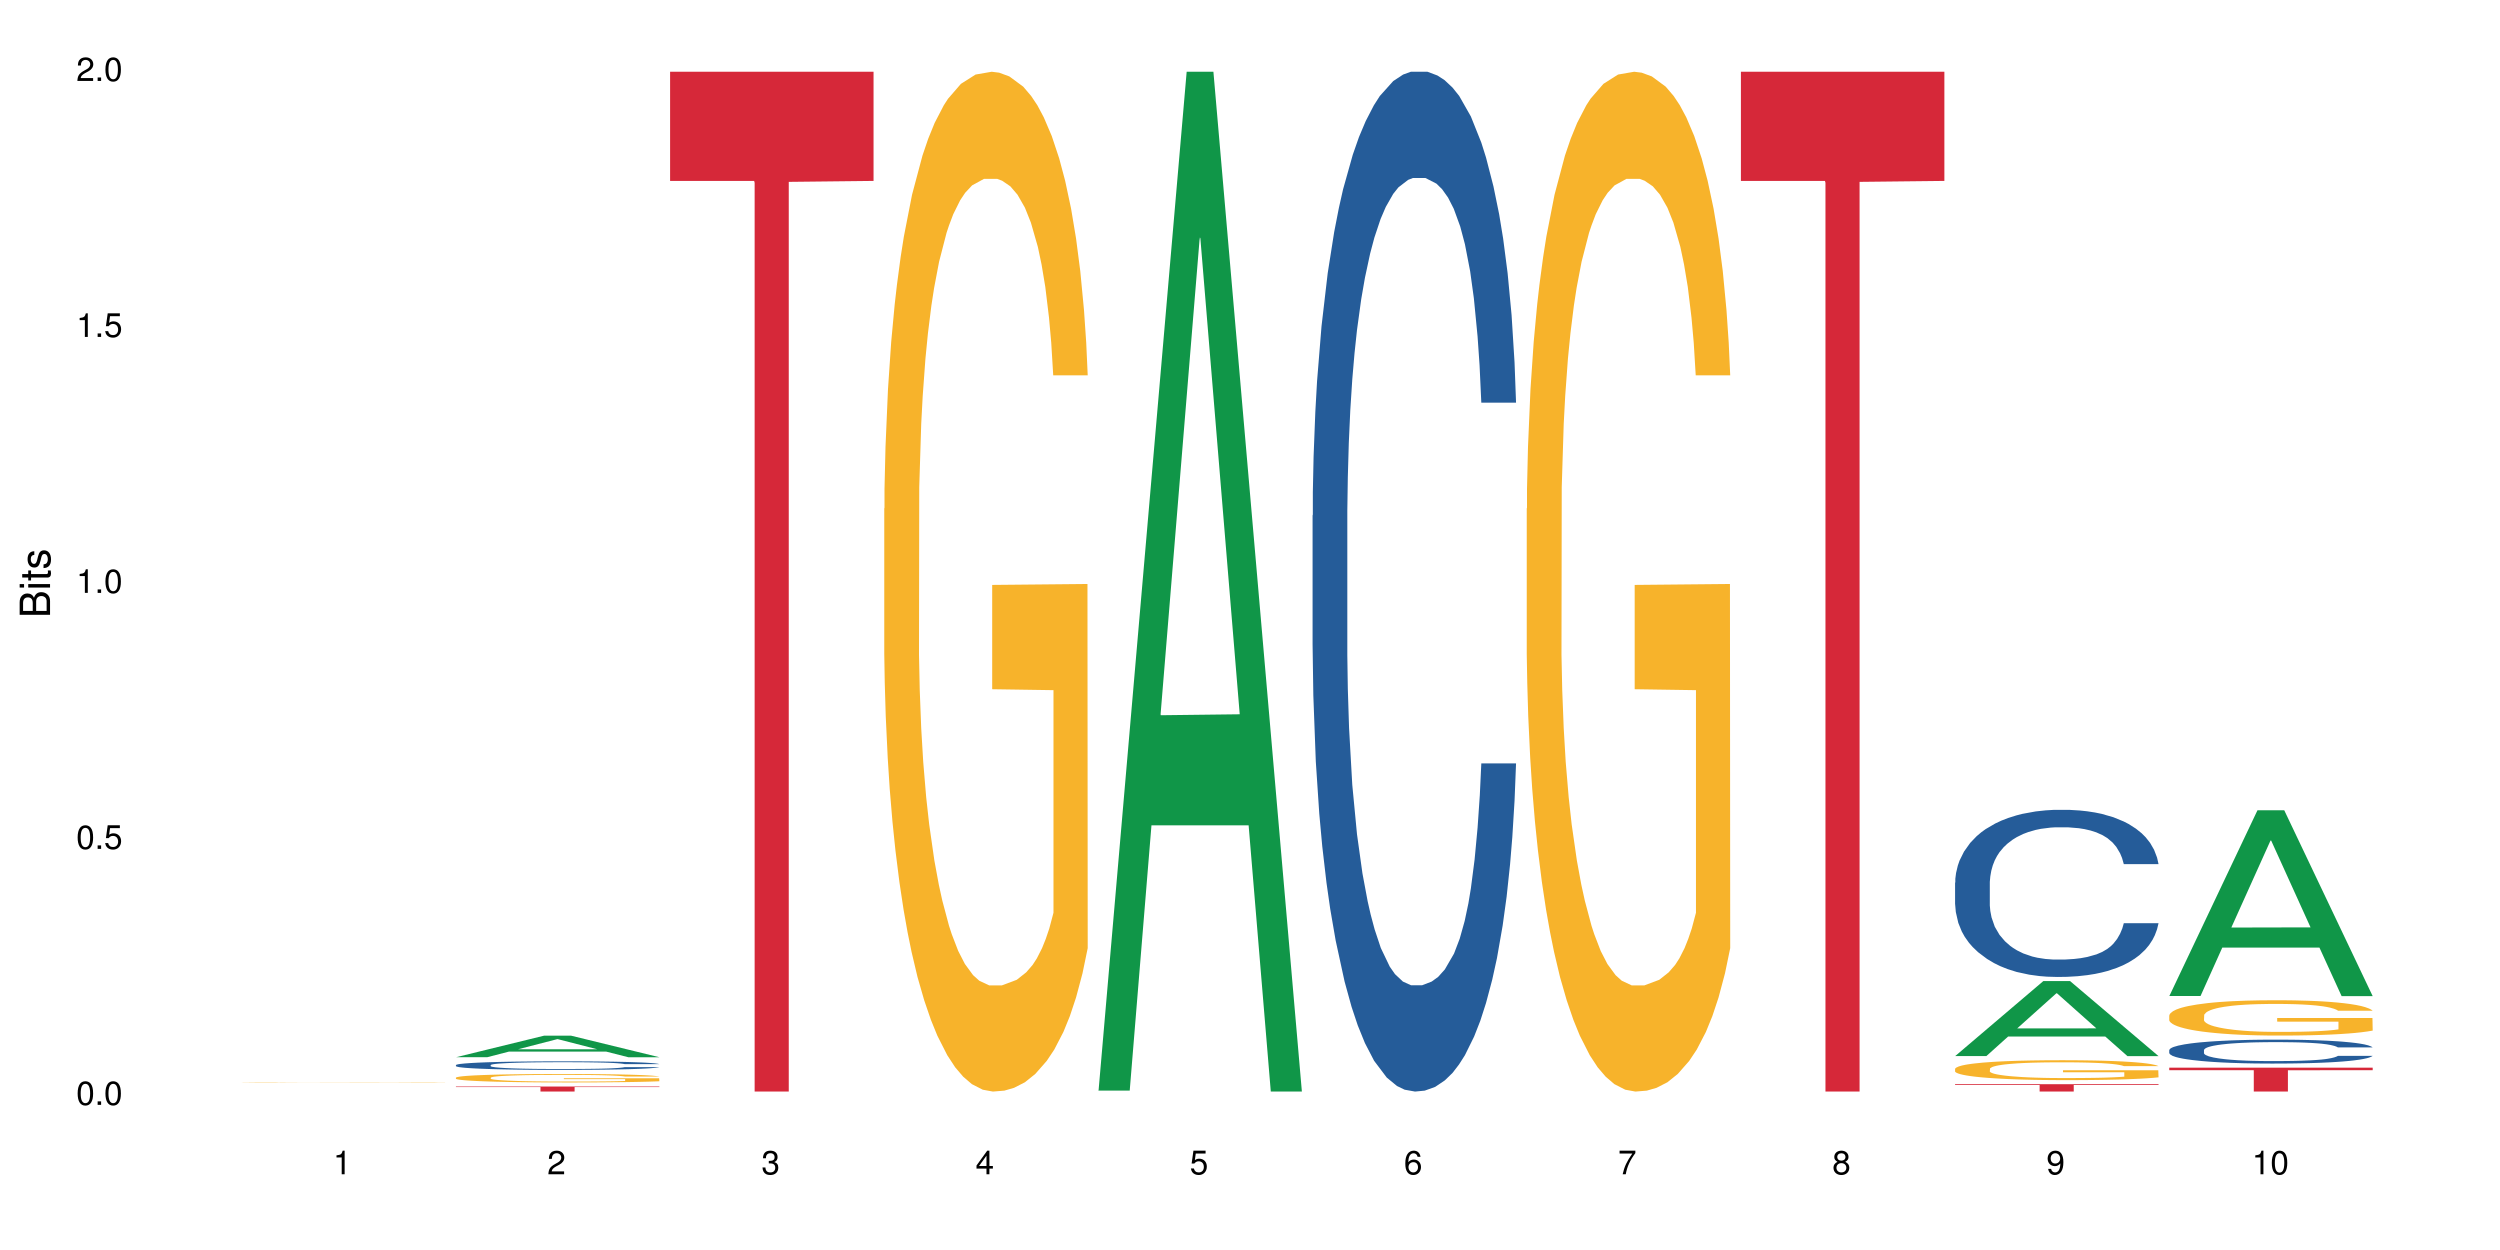 <?xml version="1.0" encoding="UTF-8"?>
<svg xmlns="http://www.w3.org/2000/svg" xmlns:xlink="http://www.w3.org/1999/xlink" width="720pt" height="360pt" viewBox="0 0 720 360" version="1.1">
<defs>
<g>
<symbol overflow="visible" id="glyph0-0">
<path style="stroke:none;" d=""/>
</symbol>
<symbol overflow="visible" id="glyph0-1">
<path style="stroke:none;" d="M 2.641 -6.797 C 2 -6.797 1.422 -6.531 1.078 -6.047 C 0.641 -5.453 0.406 -4.547 0.406 -3.297 C 0.406 -1 1.188 0.219 2.641 0.219 C 4.078 0.219 4.859 -1 4.859 -3.234 C 4.859 -4.562 4.656 -5.438 4.203 -6.047 C 3.844 -6.531 3.281 -6.797 2.641 -6.797 Z M 2.641 -6.047 C 3.547 -6.047 4 -5.125 4 -3.312 C 4 -1.375 3.562 -0.484 2.625 -0.484 C 1.734 -0.484 1.281 -1.422 1.281 -3.281 C 1.281 -5.141 1.734 -6.047 2.641 -6.047 Z M 2.641 -6.047 "/>
</symbol>
<symbol overflow="visible" id="glyph0-2">
<path style="stroke:none;" d="M 1.828 -1 L 0.828 -1 L 0.828 0 L 1.828 0 Z M 1.828 -1 "/>
</symbol>
<symbol overflow="visible" id="glyph0-3">
<path style="stroke:none;" d="M 4.562 -6.797 L 1.062 -6.797 L 0.547 -3.094 L 1.328 -3.094 C 1.719 -3.562 2.047 -3.734 2.578 -3.734 C 3.484 -3.734 4.062 -3.109 4.062 -2.094 C 4.062 -1.125 3.484 -0.531 2.578 -0.531 C 1.828 -0.531 1.375 -0.906 1.188 -1.672 L 0.328 -1.672 C 0.453 -1.109 0.547 -0.844 0.75 -0.594 C 1.125 -0.078 1.828 0.219 2.594 0.219 C 3.969 0.219 4.922 -0.781 4.922 -2.219 C 4.922 -3.562 4.031 -4.484 2.719 -4.484 C 2.25 -4.484 1.859 -4.359 1.469 -4.062 L 1.734 -5.969 L 4.562 -5.969 Z M 4.562 -6.797 "/>
</symbol>
<symbol overflow="visible" id="glyph0-4">
<path style="stroke:none;" d="M 2.484 -4.844 L 2.484 0 L 3.328 0 L 3.328 -6.797 L 2.766 -6.797 C 2.469 -5.75 2.281 -5.609 0.984 -5.453 L 0.984 -4.844 Z M 2.484 -4.844 "/>
</symbol>
<symbol overflow="visible" id="glyph0-5">
<path style="stroke:none;" d="M 4.859 -0.828 L 1.281 -0.828 C 1.359 -1.391 1.672 -1.75 2.5 -2.234 L 3.469 -2.75 C 4.406 -3.266 4.906 -3.969 4.906 -4.812 C 4.906 -5.375 4.672 -5.906 4.266 -6.266 C 3.859 -6.625 3.375 -6.797 2.719 -6.797 C 1.859 -6.797 1.219 -6.5 0.844 -5.922 C 0.609 -5.562 0.5 -5.125 0.484 -4.438 L 1.328 -4.438 C 1.359 -4.906 1.406 -5.188 1.531 -5.406 C 1.75 -5.812 2.188 -6.062 2.703 -6.062 C 3.469 -6.062 4.031 -5.516 4.031 -4.781 C 4.031 -4.25 3.719 -3.797 3.125 -3.438 L 2.234 -2.938 C 0.812 -2.141 0.406 -1.5 0.328 0 L 4.859 0 Z M 4.859 -0.828 "/>
</symbol>
<symbol overflow="visible" id="glyph0-6">
<path style="stroke:none;" d="M 2.125 -3.125 L 2.578 -3.125 C 3.516 -3.125 3.984 -2.703 3.984 -1.891 C 3.984 -1.031 3.469 -0.531 2.578 -0.531 C 1.656 -0.531 1.203 -0.984 1.156 -1.969 L 0.312 -1.969 C 0.344 -1.422 0.438 -1.078 0.609 -0.766 C 0.953 -0.109 1.625 0.219 2.547 0.219 C 3.953 0.219 4.859 -0.609 4.859 -1.906 C 4.859 -2.766 4.516 -3.25 3.703 -3.516 C 4.344 -3.766 4.656 -4.25 4.656 -4.938 C 4.656 -6.109 3.875 -6.797 2.578 -6.797 C 1.203 -6.797 0.484 -6.047 0.453 -4.609 L 1.297 -4.609 C 1.312 -5.016 1.344 -5.25 1.453 -5.453 C 1.641 -5.828 2.062 -6.062 2.594 -6.062 C 3.344 -6.062 3.797 -5.625 3.797 -4.906 C 3.797 -4.422 3.609 -4.141 3.25 -3.984 C 3.016 -3.891 2.719 -3.844 2.125 -3.844 Z M 2.125 -3.125 "/>
</symbol>
<symbol overflow="visible" id="glyph0-7">
<path style="stroke:none;" d="M 3.141 -1.625 L 3.141 0 L 3.984 0 L 3.984 -1.625 L 4.984 -1.625 L 4.984 -2.391 L 3.984 -2.391 L 3.984 -6.797 L 3.359 -6.797 L 0.266 -2.516 L 0.266 -1.625 Z M 3.141 -2.391 L 1 -2.391 L 3.141 -5.359 Z M 3.141 -2.391 "/>
</symbol>
<symbol overflow="visible" id="glyph0-8">
<path style="stroke:none;" d="M 4.781 -5.031 C 4.609 -6.141 3.891 -6.797 2.844 -6.797 C 2.094 -6.797 1.422 -6.438 1.031 -5.828 C 0.609 -5.172 0.406 -4.344 0.406 -3.094 C 0.406 -1.953 0.578 -1.234 0.984 -0.625 C 1.359 -0.078 1.953 0.219 2.703 0.219 C 3.984 0.219 4.922 -0.734 4.922 -2.078 C 4.922 -3.344 4.062 -4.234 2.844 -4.234 C 2.172 -4.234 1.641 -3.969 1.281 -3.469 C 1.281 -5.125 1.828 -6.047 2.797 -6.047 C 3.391 -6.047 3.797 -5.672 3.938 -5.031 Z M 2.734 -3.484 C 3.547 -3.484 4.062 -2.922 4.062 -2 C 4.062 -1.156 3.484 -0.531 2.703 -0.531 C 1.922 -0.531 1.328 -1.188 1.328 -2.047 C 1.328 -2.891 1.906 -3.484 2.734 -3.484 Z M 2.734 -3.484 "/>
</symbol>
<symbol overflow="visible" id="glyph0-9">
<path style="stroke:none;" d="M 4.984 -6.797 L 0.438 -6.797 L 0.438 -5.969 L 4.109 -5.969 C 2.5 -3.656 1.828 -2.234 1.328 0 L 2.219 0 C 2.594 -2.172 3.453 -4.047 4.984 -6.094 Z M 4.984 -6.797 "/>
</symbol>
<symbol overflow="visible" id="glyph0-10">
<path style="stroke:none;" d="M 3.75 -3.578 C 4.453 -4 4.688 -4.344 4.688 -4.984 C 4.688 -6.047 3.844 -6.797 2.641 -6.797 C 1.438 -6.797 0.594 -6.047 0.594 -4.984 C 0.594 -4.359 0.828 -4.016 1.516 -3.578 C 0.734 -3.203 0.359 -2.641 0.359 -1.891 C 0.359 -0.641 1.297 0.219 2.641 0.219 C 3.984 0.219 4.922 -0.641 4.922 -1.875 C 4.922 -2.641 4.531 -3.203 3.75 -3.578 Z M 2.641 -6.047 C 3.359 -6.047 3.812 -5.625 3.812 -4.969 C 3.812 -4.344 3.344 -3.922 2.641 -3.922 C 1.922 -3.922 1.453 -4.344 1.453 -4.984 C 1.453 -5.625 1.922 -6.047 2.641 -6.047 Z M 2.641 -3.203 C 3.484 -3.203 4.062 -2.672 4.062 -1.875 C 4.062 -1.062 3.484 -0.531 2.625 -0.531 C 1.797 -0.531 1.219 -1.078 1.219 -1.875 C 1.219 -2.672 1.797 -3.203 2.641 -3.203 Z M 2.641 -3.203 "/>
</symbol>
<symbol overflow="visible" id="glyph0-11">
<path style="stroke:none;" d="M 0.516 -1.547 C 0.672 -0.438 1.406 0.219 2.438 0.219 C 3.188 0.219 3.859 -0.141 4.266 -0.75 C 4.688 -1.406 4.891 -2.25 4.891 -3.484 C 4.891 -4.625 4.703 -5.359 4.312 -5.953 C 3.938 -6.5 3.344 -6.797 2.594 -6.797 C 1.297 -6.797 0.359 -5.844 0.359 -4.516 C 0.359 -3.25 1.234 -2.344 2.453 -2.344 C 3.094 -2.344 3.562 -2.578 4.016 -3.109 C 4 -1.453 3.469 -0.531 2.5 -0.531 C 1.906 -0.531 1.484 -0.906 1.359 -1.547 Z M 2.578 -6.062 C 3.375 -6.062 3.969 -5.406 3.969 -4.531 C 3.969 -3.688 3.375 -3.094 2.547 -3.094 C 1.734 -3.094 1.234 -3.672 1.234 -4.578 C 1.234 -5.438 1.797 -6.062 2.578 -6.062 Z M 2.578 -6.062 "/>
</symbol>
<symbol overflow="visible" id="glyph1-0">
<path style="stroke:none;" d=""/>
</symbol>
<symbol overflow="visible" id="glyph1-1">
<path style="stroke:none;" d="M 0 -0.953 L 0 -4.891 C 0 -5.719 -0.234 -6.344 -0.734 -6.797 C -1.188 -7.234 -1.812 -7.469 -2.5 -7.469 C -3.547 -7.469 -4.188 -7 -4.625 -5.875 C -4.984 -6.672 -5.641 -7.094 -6.531 -7.094 C -7.156 -7.094 -7.734 -6.859 -8.141 -6.391 C -8.562 -5.938 -8.75 -5.344 -8.75 -4.5 L -8.75 -0.953 Z M -4.984 -2.062 L -7.766 -2.062 L -7.766 -4.219 C -7.766 -4.844 -7.688 -5.203 -7.453 -5.5 C -7.219 -5.812 -6.859 -5.969 -6.375 -5.969 C -5.906 -5.969 -5.531 -5.812 -5.297 -5.5 C -5.062 -5.203 -4.984 -4.844 -4.984 -4.219 Z M -0.984 -2.062 L -4 -2.062 L -4 -4.781 C -4 -5.328 -3.859 -5.688 -3.578 -5.953 C -3.297 -6.219 -2.922 -6.359 -2.484 -6.359 C -2.062 -6.359 -1.688 -6.219 -1.406 -5.953 C -1.109 -5.688 -0.984 -5.328 -0.984 -4.781 Z M -0.984 -2.062 "/>
</symbol>
<symbol overflow="visible" id="glyph1-2">
<path style="stroke:none;" d="M -6.281 -1.797 L -6.281 -0.797 L 0 -0.797 L 0 -1.797 Z M -8.75 -1.797 L -8.75 -0.797 L -7.484 -0.797 L -7.484 -1.797 Z M -8.75 -1.797 "/>
</symbol>
<symbol overflow="visible" id="glyph1-3">
<path style="stroke:none;" d="M -6.281 -3.047 L -6.281 -2.016 L -8.016 -2.016 L -8.016 -1.016 L -6.281 -1.016 L -6.281 -0.172 L -5.469 -0.172 L -5.469 -1.016 L -0.719 -1.016 C -0.078 -1.016 0.281 -1.453 0.281 -2.234 C 0.281 -2.469 0.25 -2.719 0.188 -3.047 L -0.641 -3.047 C -0.609 -2.922 -0.594 -2.766 -0.594 -2.562 C -0.594 -2.141 -0.719 -2.016 -1.156 -2.016 L -5.469 -2.016 L -5.469 -3.047 Z M -6.281 -3.047 "/>
</symbol>
<symbol overflow="visible" id="glyph1-4">
<path style="stroke:none;" d="M -4.531 -5.25 C -5.766 -5.25 -6.469 -4.422 -6.469 -2.969 C -6.469 -1.516 -5.719 -0.562 -4.547 -0.562 C -3.562 -0.562 -3.094 -1.062 -2.734 -2.562 L -2.516 -3.484 C -2.344 -4.188 -2.094 -4.469 -1.625 -4.469 C -1.047 -4.469 -0.641 -3.875 -0.641 -3 C -0.641 -2.453 -0.797 -2 -1.062 -1.75 C -1.25 -1.594 -1.422 -1.531 -1.875 -1.469 L -1.875 -0.406 C -0.422 -0.453 0.281 -1.266 0.281 -2.922 C 0.281 -4.5 -0.5 -5.516 -1.719 -5.516 C -2.656 -5.516 -3.172 -4.984 -3.469 -3.734 L -3.703 -2.766 C -3.891 -1.953 -4.156 -1.609 -4.594 -1.609 C -5.172 -1.609 -5.547 -2.125 -5.547 -2.938 C -5.547 -3.75 -5.203 -4.172 -4.531 -4.203 Z M -4.531 -5.25 "/>
</symbol>
</g>
</defs>
<g id="surface108141">
<rect x="0" y="0" width="720" height="360" style="fill:rgb(100%,100%,100%);fill-opacity:1;stroke:none;"/>
<path style=" stroke:none;fill-rule:nonzero;fill:rgb(96.863%,70.196%,16.863%);fill-opacity:1;" d="M 69.629 311.688 L 69.699 311.688 L 69.988 311.684 L 70.703 311.676 L 71.629 311.672 L 72.629 311.668 L 73.273 311.664 L 74.344 311.66 L 75.273 311.66 L 77.633 311.656 L 80.633 311.652 L 82.277 311.648 L 84.137 311.648 L 86.777 311.645 L 91.711 311.645 L 95.926 311.641 L 105.645 311.641 L 109.645 311.645 L 113.719 311.645 L 115.578 311.648 L 117.863 311.648 L 120.008 311.652 L 121.723 311.652 L 123.438 311.656 L 124.867 311.66 L 126.082 311.664 L 127.152 311.668 L 127.797 311.672 L 128.223 311.676 L 118.293 311.676 L 117.719 311.672 L 117.078 311.668 L 116.004 311.664 L 114.934 311.664 L 113.863 311.66 L 111.859 311.656 L 108.004 311.656 L 105.93 311.652 L 94.926 311.652 L 92.926 311.656 L 89.496 311.656 L 88.281 311.66 L 87.566 311.66 L 85.422 311.664 L 83.992 311.664 L 83.207 311.668 L 82.207 311.668 L 81.492 311.672 L 80.707 311.676 L 80.277 311.68 L 79.703 311.688 L 79.633 311.703 L 79.848 311.707 L 80.277 311.711 L 80.848 311.715 L 81.707 311.719 L 82.562 311.723 L 84.062 311.727 L 85.352 311.73 L 86.352 311.73 L 88.281 311.734 L 90.922 311.734 L 92.852 311.738 L 113.574 311.738 L 115.078 311.734 L 117.148 311.734 L 118.363 311.73 L 118.363 311.707 L 100.715 311.707 L 100.715 311.695 L 128.152 311.695 L 128.223 311.734 L 126.723 311.738 L 124.867 311.742 L 123.078 311.742 L 121.223 311.746 L 116.434 311.746 L 113.148 311.75 L 90.066 311.75 L 87.781 311.746 L 84.922 311.746 L 83.062 311.742 L 81.133 311.742 L 79.203 311.738 L 77.488 311.734 L 76.348 311.734 L 75.203 311.73 L 73.988 311.727 L 72.844 311.727 L 71.988 311.723 L 71.203 311.719 L 70.629 311.715 L 70.059 311.711 L 69.773 311.707 L 69.629 311.703 Z M 69.629 311.688 "/>
<path style=" stroke:none;fill-rule:nonzero;fill:rgb(6.275%,58.824%,28.235%);fill-opacity:1;" d="M 131.309 304.477 L 131.371 304.473 L 156.727 298.266 L 164.426 298.266 L 189.902 304.484 L 180.953 304.484 L 174.566 302.859 L 146.582 302.859 L 140.324 304.477 L 131.309 304.477 L 149.273 302.188 L 172 302.184 L 160.668 299.281 L 160.543 299.273 L 160.418 299.293 L 149.211 302.184 L 149.273 302.188 Z M 131.309 304.477 "/>
<path style=" stroke:none;fill-rule:nonzero;fill:rgb(14.51%,36.078%,60%);fill-opacity:1;" d="M 131.309 306.734 L 131.379 306.734 L 131.379 306.68 L 131.594 306.594 L 132.094 306.484 L 132.594 306.41 L 133.883 306.277 L 135.668 306.148 L 137.523 306.051 L 138.883 305.992 L 140.098 305.945 L 142.883 305.863 L 144.672 305.82 L 146.602 305.781 L 148.957 305.742 L 150.672 305.723 L 154.531 305.684 L 157.391 305.668 L 159.605 305.664 L 164.395 305.664 L 167.25 305.672 L 169.324 305.684 L 171.609 305.699 L 173.539 305.723 L 176.898 305.77 L 179.898 305.836 L 181.258 305.871 L 183.402 305.941 L 185.043 306.008 L 186.188 306.066 L 187.473 306.148 L 188.617 306.25 L 189.477 306.367 L 189.902 306.465 L 179.898 306.465 L 179.398 306.375 L 178.828 306.305 L 177.758 306.211 L 176.684 306.145 L 175.184 306.078 L 173.824 306.035 L 171.969 305.996 L 170.324 305.969 L 168.609 305.945 L 166.965 305.934 L 163.82 305.918 L 160.176 305.918 L 158.82 305.926 L 156.031 305.941 L 154.531 305.957 L 152.387 305.988 L 150.887 306.02 L 149.102 306.062 L 147.887 306.102 L 146.387 306.16 L 145.312 306.215 L 144.098 306.289 L 143.387 306.344 L 142.742 306.406 L 142.172 306.48 L 141.742 306.559 L 141.457 306.645 L 141.312 306.727 L 141.312 307.074 L 141.457 307.156 L 141.812 307.25 L 142.742 307.387 L 144.098 307.508 L 145.672 307.602 L 147.172 307.672 L 148.031 307.703 L 149.172 307.738 L 150.961 307.781 L 153.531 307.828 L 155.031 307.848 L 157.32 307.863 L 159.676 307.875 L 162.82 307.875 L 165.609 307.863 L 167.465 307.852 L 169.395 307.836 L 172.039 307.797 L 173.684 307.762 L 175.113 307.719 L 176.184 307.676 L 176.898 307.637 L 177.969 307.57 L 178.828 307.492 L 179.473 307.414 L 179.898 307.336 L 189.902 307.336 L 189.477 307.426 L 188.832 307.516 L 188.188 307.578 L 187.188 307.66 L 186.047 307.73 L 184.402 307.809 L 183.043 307.859 L 181.258 307.918 L 179.613 307.957 L 177.828 307.996 L 175.184 308.043 L 173.469 308.066 L 171.609 308.086 L 169.395 308.102 L 166.609 308.117 L 163.605 308.129 L 160.82 308.129 L 157.82 308.125 L 155.605 308.117 L 152.676 308.098 L 149.031 308.055 L 146.387 308.012 L 144.312 307.969 L 142.527 307.926 L 140.527 307.863 L 137.953 307.766 L 136.383 307.688 L 135.309 307.625 L 134.094 307.539 L 133.238 307.457 L 132.238 307.332 L 131.523 307.172 L 131.309 307.047 Z M 131.309 306.734 "/>
<path style=" stroke:none;fill-rule:nonzero;fill:rgb(96.863%,70.196%,16.863%);fill-opacity:1;" d="M 131.309 310.352 L 131.379 310.352 L 131.379 310.305 L 131.664 310.207 L 132.379 310.066 L 133.309 309.953 L 134.309 309.867 L 134.953 309.82 L 136.023 309.754 L 136.953 309.703 L 139.312 309.602 L 142.312 309.512 L 143.957 309.469 L 145.812 309.434 L 148.457 309.391 L 149.672 309.375 L 153.391 309.34 L 157.605 309.316 L 162.25 309.309 L 164.395 309.312 L 167.324 309.32 L 171.324 309.344 L 173.613 309.367 L 175.398 309.391 L 177.254 309.418 L 179.543 309.465 L 181.688 309.516 L 183.402 309.57 L 185.117 309.637 L 186.547 309.707 L 187.762 309.785 L 188.832 309.879 L 189.477 309.957 L 189.902 310.035 L 179.973 310.035 L 179.398 309.957 L 178.758 309.898 L 177.684 309.824 L 176.613 309.77 L 175.539 309.727 L 173.539 309.668 L 171.824 309.633 L 169.68 309.602 L 167.609 309.582 L 165.25 309.57 L 163.82 309.566 L 160.035 309.566 L 156.605 309.582 L 154.605 309.598 L 153.176 309.617 L 151.172 309.648 L 149.957 309.676 L 149.246 309.695 L 147.102 309.762 L 145.672 309.824 L 144.887 309.867 L 143.887 309.934 L 143.172 309.996 L 142.383 310.082 L 141.957 310.148 L 141.383 310.301 L 141.312 310.699 L 141.527 310.785 L 141.957 310.875 L 142.527 310.957 L 143.387 311.039 L 144.242 311.105 L 145.742 311.191 L 147.027 311.25 L 148.031 311.289 L 149.957 311.348 L 150.746 311.367 L 152.602 311.406 L 154.531 311.438 L 156.891 311.465 L 158.676 311.48 L 161.535 311.488 L 165.18 311.488 L 169.469 311.477 L 172.184 311.457 L 174.039 311.441 L 175.254 311.426 L 176.754 311.402 L 177.828 311.379 L 178.828 311.355 L 180.043 311.316 L 180.043 310.785 L 162.391 310.785 L 162.391 310.535 L 189.832 310.531 L 189.902 311.402 L 188.402 311.461 L 186.547 311.52 L 184.758 311.562 L 182.902 311.602 L 180.258 311.645 L 178.113 311.668 L 174.824 311.699 L 171.824 311.723 L 168.68 311.734 L 165.895 311.742 L 162.605 311.742 L 159.676 311.738 L 156.531 311.727 L 154.031 311.707 L 151.746 311.684 L 149.457 311.656 L 146.602 311.609 L 144.742 311.57 L 142.812 311.527 L 140.883 311.469 L 139.168 311.41 L 138.027 311.363 L 136.883 311.309 L 135.668 311.242 L 134.523 311.168 L 133.668 311.098 L 132.879 311.02 L 132.309 310.949 L 131.738 310.848 L 131.453 310.77 L 131.309 310.699 Z M 131.309 310.352 "/>
<path style=" stroke:none;fill-rule:nonzero;fill:rgb(83.922%,15.686%,22.353%);fill-opacity:1;" d="M 131.309 312.922 L 189.902 312.922 L 189.902 313.078 L 165.484 313.078 L 165.484 314.371 L 155.656 314.371 L 155.656 313.082 L 155.516 313.078 L 131.309 313.078 Z M 131.309 312.922 "/>
<path style=" stroke:none;fill-rule:nonzero;fill:rgb(83.922%,15.686%,22.353%);fill-opacity:1;" d="M 192.988 20.664 L 251.582 20.664 L 251.582 52.102 L 227.164 52.379 L 227.164 314.371 L 217.336 314.371 L 217.336 52.652 L 217.195 52.102 L 192.988 52.102 Z M 192.988 20.664 "/>
<path style=" stroke:none;fill-rule:nonzero;fill:rgb(96.863%,70.196%,16.863%);fill-opacity:1;" d="M 254.668 146.461 L 254.738 146.191 L 254.738 140.828 L 255.023 128.758 L 255.738 112.129 L 256.668 98.449 L 257.668 87.719 L 258.312 82.086 L 259.383 74.039 L 260.312 68.141 L 262.672 56.07 L 265.672 44.805 L 267.316 39.977 L 269.172 35.414 L 271.816 30.32 L 273.031 28.441 L 276.746 24.148 L 280.965 21.469 L 285.609 20.664 L 287.75 20.93 L 290.68 22.004 L 294.684 24.953 L 296.969 27.637 L 298.758 30.32 L 300.613 33.805 L 302.902 39.172 L 305.043 45.609 L 306.758 52.047 L 308.473 60.094 L 309.902 68.676 L 311.117 78.062 L 312.191 89.328 L 312.832 98.715 L 313.262 108.105 L 303.328 108.105 L 302.758 98.715 L 302.113 91.477 L 301.043 82.625 L 299.973 76.188 L 298.898 71.09 L 296.898 64.117 L 295.184 59.824 L 293.039 56.07 L 290.969 53.656 L 288.609 52.047 L 287.18 51.508 L 283.395 51.508 L 279.961 53.387 L 277.961 55.531 L 276.531 57.68 L 274.531 61.703 L 273.316 64.922 L 272.602 67.066 L 270.457 75.383 L 269.031 82.891 L 268.242 87.988 L 267.242 96.035 L 266.527 103.277 L 265.742 114.004 L 265.312 122.051 L 264.742 140.293 L 264.672 188.574 L 264.887 198.766 L 265.312 209.762 L 265.887 219.418 L 266.742 229.609 L 267.602 237.391 L 269.102 247.852 L 270.387 254.824 L 271.387 259.383 L 273.316 266.625 L 274.102 269.039 L 275.961 273.867 L 277.891 277.625 L 280.25 280.844 L 282.035 282.453 L 284.895 283.793 L 288.539 283.793 L 292.824 282.184 L 295.539 280.039 L 297.398 277.891 L 298.613 276.016 L 300.113 273.062 L 301.188 270.383 L 302.188 267.43 L 303.402 262.871 L 303.402 198.766 L 285.75 198.496 L 285.75 168.457 L 313.191 168.188 L 313.262 273.062 L 311.762 280.305 L 309.902 287.281 L 308.117 292.645 L 306.258 297.203 L 303.617 302.301 L 301.473 305.52 L 298.184 309.273 L 295.184 311.688 L 292.039 313.297 L 289.254 314.102 L 285.965 314.371 L 283.035 313.836 L 279.891 312.227 L 277.391 310.078 L 275.105 307.398 L 272.816 303.91 L 269.957 298.277 L 268.102 293.719 L 266.172 288.086 L 264.242 281.379 L 262.527 274.137 L 261.383 268.504 L 260.242 262.066 L 259.027 254.02 L 257.883 244.898 L 257.023 236.586 L 256.238 227.195 L 255.668 218.344 L 255.094 206.277 L 254.809 196.621 L 254.668 188.305 Z M 254.668 146.461 "/>
<path style=" stroke:none;fill-rule:nonzero;fill:rgb(6.275%,58.824%,28.235%);fill-opacity:1;" d="M 316.348 314.094 L 316.41 313.82 L 341.762 20.664 L 349.461 20.664 L 374.941 314.371 L 365.988 314.371 L 359.605 237.703 L 331.621 237.703 L 325.359 314.094 L 316.348 314.094 L 334.312 205.988 L 357.039 205.711 L 345.707 68.648 L 345.582 68.375 L 345.457 69.199 L 334.25 205.711 L 334.312 205.988 Z M 316.348 314.094 "/>
<path style=" stroke:none;fill-rule:nonzero;fill:rgb(14.51%,36.078%,60%);fill-opacity:1;" d="M 378.023 148.457 L 378.098 148.188 L 378.098 141.742 L 378.312 131.543 L 378.812 118.656 L 379.312 109.797 L 380.598 93.957 L 382.383 78.652 L 384.242 66.84 L 385.602 59.859 L 386.812 54.492 L 389.602 44.559 L 391.387 39.457 L 393.316 34.891 L 395.676 30.328 L 397.391 27.645 L 401.25 23.348 L 404.105 21.469 L 406.324 20.664 L 411.109 20.664 L 413.969 21.738 L 416.039 23.078 L 418.328 25.227 L 420.258 27.645 L 423.613 33.551 L 426.617 41.066 L 427.973 45.363 L 430.117 53.684 L 431.762 61.738 L 432.906 68.719 L 434.191 78.652 L 435.336 90.734 L 436.191 104.426 L 436.621 115.969 L 426.617 115.969 L 426.117 105.23 L 425.543 96.91 L 424.473 85.902 L 423.402 78.117 L 421.898 70.332 L 420.543 65.23 L 418.684 60.129 L 417.039 56.906 L 415.324 54.492 L 413.684 52.879 L 410.539 51.27 L 406.895 51.27 L 405.535 51.805 L 402.75 53.953 L 401.25 55.832 L 399.105 59.59 L 397.605 63.082 L 395.816 68.449 L 394.602 73.016 L 393.102 79.996 L 392.031 86.172 L 390.816 95.031 L 390.102 101.742 L 389.457 109.258 L 388.887 118.117 L 388.457 127.516 L 388.172 137.449 L 388.027 147.113 L 388.027 188.727 L 388.172 198.391 L 388.531 209.668 L 389.457 226.043 L 390.816 240.273 L 392.387 251.547 L 393.891 259.602 L 394.746 263.359 L 395.891 267.656 L 397.676 273.027 L 400.25 278.395 L 401.75 280.543 L 404.035 282.691 L 406.395 283.766 L 409.539 283.766 L 412.324 282.691 L 414.184 281.348 L 416.113 279.199 L 418.758 274.637 L 420.398 270.34 L 421.828 265.242 L 422.902 260.141 L 423.613 255.844 L 424.688 247.52 L 425.543 238.395 L 426.188 228.996 L 426.617 219.867 L 436.621 219.867 L 436.191 230.609 L 435.547 241.078 L 434.906 248.863 L 433.906 258.262 L 432.762 266.582 L 431.117 275.98 L 429.762 282.152 L 427.973 288.867 L 426.332 293.969 L 424.543 298.531 L 421.898 303.898 L 420.184 306.586 L 418.328 309 L 416.113 311.148 L 413.324 313.027 L 410.324 314.102 L 407.539 314.371 L 404.535 313.832 L 402.32 312.762 L 399.391 310.344 L 395.746 305.512 L 393.102 300.41 L 391.031 295.309 L 389.242 289.941 L 387.242 282.691 L 384.672 270.879 L 383.098 261.75 L 382.027 254.234 L 380.812 243.762 L 379.953 234.367 L 378.953 219.332 L 378.238 200.27 L 378.023 185.504 Z M 378.023 148.457 "/>
<path style=" stroke:none;fill-rule:nonzero;fill:rgb(96.863%,70.196%,16.863%);fill-opacity:1;" d="M 439.703 146.461 L 439.777 146.191 L 439.777 140.828 L 440.062 128.758 L 440.777 112.129 L 441.707 98.449 L 442.707 87.719 L 443.348 82.086 L 444.422 74.039 L 445.348 68.141 L 447.707 56.07 L 450.707 44.805 L 452.352 39.977 L 454.211 35.414 L 456.855 30.32 L 458.07 28.441 L 461.785 24.148 L 466 21.469 L 470.645 20.664 L 472.789 20.93 L 475.719 22.004 L 479.719 24.953 L 482.008 27.637 L 483.793 30.32 L 485.652 33.805 L 487.938 39.172 L 490.082 45.609 L 491.797 52.047 L 493.512 60.094 L 494.941 68.676 L 496.156 78.062 L 497.227 89.328 L 497.871 98.715 L 498.301 108.105 L 488.367 108.105 L 487.797 98.715 L 487.152 91.477 L 486.082 82.625 L 485.008 76.188 L 483.938 71.09 L 481.938 64.117 L 480.223 59.824 L 478.078 56.07 L 476.004 53.656 L 473.648 52.047 L 472.219 51.508 L 468.43 51.508 L 465 53.387 L 463 55.531 L 461.57 57.68 L 459.57 61.703 L 458.355 64.922 L 457.641 67.066 L 455.496 75.383 L 454.066 82.891 L 453.281 87.988 L 452.281 96.035 L 451.566 103.277 L 450.781 114.004 L 450.352 122.051 L 449.781 140.293 L 449.707 188.574 L 449.922 198.766 L 450.352 209.762 L 450.922 219.418 L 451.781 229.609 L 452.637 237.391 L 454.141 247.852 L 455.426 254.824 L 456.426 259.383 L 458.355 266.625 L 459.141 269.039 L 461 273.867 L 462.93 277.625 L 465.285 280.844 L 467.074 282.453 L 469.93 283.793 L 473.574 283.793 L 477.863 282.184 L 480.578 280.039 L 482.438 277.891 L 483.652 276.016 L 485.152 273.062 L 486.223 270.383 L 487.223 267.43 L 488.438 262.871 L 488.438 198.766 L 470.789 198.496 L 470.789 168.457 L 498.227 168.188 L 498.301 273.062 L 496.801 280.305 L 494.941 287.281 L 493.156 292.645 L 491.297 297.203 L 488.652 302.301 L 486.508 305.52 L 483.223 309.273 L 480.223 311.688 L 477.078 313.297 L 474.289 314.102 L 471.004 314.371 L 468.074 313.836 L 464.93 312.227 L 462.43 310.078 L 460.141 307.398 L 457.855 303.91 L 454.996 298.277 L 453.137 293.719 L 451.211 288.086 L 449.281 281.379 L 447.566 274.137 L 446.422 268.504 L 445.277 262.066 L 444.062 254.02 L 442.922 244.898 L 442.062 236.586 L 441.277 227.195 L 440.703 218.344 L 440.133 206.277 L 439.848 196.621 L 439.703 188.305 Z M 439.703 146.461 "/>
<path style=" stroke:none;fill-rule:nonzero;fill:rgb(83.922%,15.686%,22.353%);fill-opacity:1;" d="M 501.383 20.664 L 559.98 20.664 L 559.98 52.102 L 535.559 52.379 L 535.559 314.371 L 525.734 314.371 L 525.734 52.652 L 525.59 52.102 L 501.383 52.102 Z M 501.383 20.664 "/>
<path style=" stroke:none;fill-rule:nonzero;fill:rgb(6.275%,58.824%,28.235%);fill-opacity:1;" d="M 563.062 304.145 L 563.125 304.125 L 588.48 282.547 L 596.18 282.547 L 621.656 304.164 L 612.707 304.164 L 606.32 298.523 L 578.336 298.523 L 572.078 304.145 L 563.062 304.145 L 581.031 296.188 L 603.754 296.168 L 592.422 286.078 L 592.297 286.059 L 592.172 286.121 L 580.965 296.168 L 581.031 296.188 Z M 563.062 304.145 "/>
<path style=" stroke:none;fill-rule:nonzero;fill:rgb(14.51%,36.078%,60%);fill-opacity:1;" d="M 563.062 254.188 L 563.133 254.145 L 563.133 253.086 L 563.348 251.414 L 563.848 249.305 L 564.348 247.852 L 565.637 245.258 L 567.422 242.75 L 569.281 240.816 L 570.637 239.672 L 571.852 238.793 L 574.641 237.164 L 576.426 236.328 L 578.355 235.582 L 580.711 234.836 L 582.426 234.395 L 586.285 233.691 L 589.145 233.383 L 591.359 233.25 L 596.148 233.25 L 599.004 233.426 L 601.078 233.648 L 603.363 234 L 605.293 234.395 L 608.652 235.363 L 611.652 236.594 L 613.012 237.297 L 615.156 238.66 L 616.797 239.98 L 617.941 241.125 L 619.227 242.75 L 620.371 244.73 L 621.23 246.973 L 621.656 248.863 L 611.652 248.863 L 611.152 247.105 L 610.582 245.742 L 609.512 243.938 L 608.438 242.664 L 606.938 241.387 L 605.578 240.551 L 603.723 239.715 L 602.078 239.188 L 600.363 238.793 L 598.719 238.527 L 595.574 238.266 L 591.93 238.266 L 590.574 238.352 L 587.785 238.703 L 586.285 239.012 L 584.145 239.629 L 582.641 240.199 L 580.855 241.078 L 579.641 241.828 L 578.141 242.973 L 577.066 243.984 L 575.855 245.434 L 575.141 246.535 L 574.496 247.766 L 573.926 249.219 L 573.496 250.758 L 573.211 252.383 L 573.066 253.969 L 573.066 260.785 L 573.211 262.367 L 573.566 264.215 L 574.496 266.898 L 575.855 269.23 L 577.426 271.078 L 578.926 272.395 L 579.785 273.012 L 580.926 273.715 L 582.715 274.594 L 585.285 275.477 L 586.785 275.828 L 589.074 276.18 L 591.43 276.355 L 594.574 276.355 L 597.363 276.18 L 599.219 275.957 L 601.148 275.605 L 603.793 274.859 L 605.438 274.156 L 606.867 273.32 L 607.938 272.484 L 608.652 271.781 L 609.723 270.418 L 610.582 268.922 L 611.227 267.383 L 611.652 265.887 L 621.656 265.887 L 621.23 267.645 L 620.586 269.359 L 619.941 270.637 L 618.941 272.176 L 617.801 273.539 L 616.156 275.078 L 614.797 276.09 L 613.012 277.191 L 611.367 278.027 L 609.582 278.773 L 606.938 279.652 L 605.223 280.094 L 603.363 280.488 L 601.148 280.84 L 598.363 281.148 L 595.363 281.324 L 592.574 281.367 L 589.574 281.281 L 587.359 281.105 L 584.43 280.707 L 580.785 279.918 L 578.141 279.082 L 576.066 278.246 L 574.281 277.367 L 572.281 276.18 L 569.707 274.242 L 568.137 272.746 L 567.062 271.516 L 565.848 269.801 L 564.992 268.262 L 563.992 265.797 L 563.277 262.676 L 563.062 260.258 Z M 563.062 254.188 "/>
<path style=" stroke:none;fill-rule:nonzero;fill:rgb(96.863%,70.196%,16.863%);fill-opacity:1;" d="M 563.062 307.801 L 563.133 307.797 L 563.133 307.691 L 563.422 307.457 L 564.133 307.129 L 565.062 306.863 L 566.062 306.652 L 566.707 306.543 L 567.777 306.387 L 568.707 306.273 L 571.066 306.035 L 574.066 305.816 L 575.711 305.723 L 577.57 305.633 L 580.211 305.535 L 581.426 305.496 L 585.145 305.414 L 589.359 305.359 L 594.004 305.344 L 596.148 305.352 L 599.078 305.371 L 603.078 305.43 L 605.367 305.48 L 607.152 305.535 L 609.012 305.602 L 611.297 305.707 L 613.441 305.832 L 615.156 305.957 L 616.871 306.113 L 618.301 306.281 L 619.516 306.465 L 620.586 306.684 L 621.23 306.867 L 621.656 307.051 L 611.727 307.051 L 611.152 306.867 L 610.512 306.727 L 609.438 306.555 L 608.367 306.43 L 607.293 306.328 L 605.293 306.191 L 603.578 306.109 L 601.434 306.035 L 599.363 305.988 L 597.004 305.957 L 595.574 305.945 L 591.789 305.945 L 588.359 305.984 L 586.359 306.027 L 584.93 306.066 L 582.93 306.145 L 581.715 306.211 L 581 306.25 L 578.855 306.414 L 577.426 306.559 L 576.641 306.66 L 575.641 306.816 L 574.926 306.957 L 574.137 307.168 L 573.711 307.324 L 573.137 307.68 L 573.066 308.621 L 573.281 308.82 L 573.711 309.035 L 574.281 309.227 L 575.141 309.426 L 575.996 309.574 L 577.496 309.781 L 578.785 309.918 L 579.785 310.004 L 581.715 310.148 L 582.5 310.195 L 584.355 310.289 L 586.285 310.359 L 588.645 310.426 L 590.43 310.457 L 593.289 310.48 L 596.934 310.48 L 601.223 310.449 L 603.938 310.41 L 605.793 310.367 L 607.008 310.328 L 608.508 310.273 L 609.582 310.219 L 610.582 310.164 L 611.797 310.074 L 611.797 308.82 L 594.148 308.816 L 594.148 308.23 L 621.586 308.227 L 621.656 310.273 L 620.156 310.414 L 618.301 310.551 L 616.512 310.656 L 614.656 310.742 L 612.012 310.844 L 609.867 310.906 L 606.582 310.98 L 603.578 311.027 L 600.434 311.059 L 597.648 311.074 L 594.359 311.078 L 591.43 311.066 L 588.289 311.035 L 585.785 310.996 L 583.5 310.941 L 581.211 310.875 L 578.355 310.766 L 576.496 310.676 L 574.566 310.566 L 572.637 310.434 L 570.922 310.293 L 569.781 310.184 L 568.637 310.059 L 567.422 309.902 L 566.277 309.723 L 565.422 309.559 L 564.633 309.375 L 564.062 309.203 L 563.492 308.969 L 563.207 308.781 L 563.062 308.617 Z M 563.062 307.801 "/>
<path style=" stroke:none;fill-rule:nonzero;fill:rgb(83.922%,15.686%,22.353%);fill-opacity:1;" d="M 563.062 312.258 L 621.656 312.258 L 621.656 312.484 L 597.238 312.488 L 597.238 314.371 L 587.41 314.371 L 587.41 312.488 L 587.27 312.484 L 563.062 312.484 Z M 563.062 312.258 "/>
<path style=" stroke:none;fill-rule:nonzero;fill:rgb(6.275%,58.824%,28.235%);fill-opacity:1;" d="M 624.742 286.84 L 624.805 286.789 L 650.156 233.352 L 657.859 233.352 L 683.336 286.891 L 674.387 286.891 L 668 272.914 L 640.016 272.914 L 633.758 286.84 L 624.742 286.84 L 642.707 267.133 L 665.434 267.082 L 654.102 242.098 L 653.977 242.051 L 653.852 242.199 L 642.645 267.082 L 642.707 267.133 Z M 624.742 286.84 "/>
<path style=" stroke:none;fill-rule:nonzero;fill:rgb(14.51%,36.078%,60%);fill-opacity:1;" d="M 624.742 302.418 L 624.812 302.414 L 624.812 302.262 L 625.027 302.023 L 625.527 301.719 L 626.027 301.512 L 627.312 301.141 L 629.102 300.781 L 630.957 300.504 L 632.316 300.344 L 633.531 300.215 L 636.316 299.984 L 638.105 299.863 L 640.035 299.758 L 642.391 299.648 L 644.105 299.586 L 647.965 299.484 L 650.824 299.441 L 653.039 299.422 L 657.828 299.422 L 660.684 299.449 L 662.758 299.48 L 665.043 299.531 L 666.973 299.586 L 670.332 299.727 L 673.332 299.902 L 674.691 300.004 L 676.836 300.199 L 678.477 300.387 L 679.621 300.551 L 680.906 300.781 L 682.051 301.066 L 682.91 301.387 L 683.336 301.656 L 673.332 301.656 L 672.832 301.406 L 672.262 301.211 L 671.188 300.953 L 670.117 300.77 L 668.617 300.586 L 667.258 300.469 L 665.402 300.348 L 663.758 300.273 L 662.043 300.215 L 660.398 300.18 L 657.254 300.141 L 653.609 300.141 L 652.254 300.152 L 649.465 300.203 L 647.965 300.246 L 645.82 300.336 L 644.32 300.418 L 642.535 300.543 L 641.32 300.648 L 639.82 300.812 L 638.746 300.957 L 637.531 301.168 L 636.816 301.324 L 636.176 301.5 L 635.602 301.707 L 635.176 301.926 L 634.891 302.16 L 634.746 302.387 L 634.746 303.363 L 634.891 303.59 L 635.246 303.852 L 636.176 304.238 L 637.531 304.57 L 639.105 304.836 L 640.605 305.023 L 641.465 305.113 L 642.605 305.211 L 644.395 305.34 L 646.965 305.465 L 648.465 305.516 L 650.754 305.566 L 653.109 305.59 L 656.254 305.59 L 659.043 305.566 L 660.898 305.535 L 662.828 305.484 L 665.473 305.375 L 667.117 305.273 L 668.547 305.156 L 669.617 305.035 L 670.332 304.934 L 671.402 304.742 L 672.262 304.527 L 672.902 304.305 L 673.332 304.094 L 683.336 304.094 L 682.91 304.344 L 682.266 304.59 L 681.621 304.773 L 680.621 304.992 L 679.477 305.188 L 677.836 305.406 L 676.477 305.551 L 674.691 305.711 L 673.047 305.828 L 671.262 305.938 L 668.617 306.062 L 666.902 306.125 L 665.043 306.18 L 662.828 306.23 L 660.043 306.277 L 657.039 306.301 L 654.254 306.309 L 651.254 306.293 L 649.039 306.27 L 646.109 306.211 L 642.465 306.098 L 639.82 305.98 L 637.746 305.859 L 635.961 305.734 L 633.961 305.566 L 631.387 305.289 L 629.816 305.074 L 628.742 304.898 L 627.527 304.652 L 626.672 304.434 L 625.672 304.078 L 624.957 303.633 L 624.742 303.285 Z M 624.742 302.418 "/>
<path style=" stroke:none;fill-rule:nonzero;fill:rgb(96.863%,70.196%,16.863%);fill-opacity:1;" d="M 624.742 292.426 L 624.812 292.418 L 624.812 292.23 L 625.098 291.812 L 625.812 291.238 L 626.742 290.762 L 627.742 290.391 L 628.387 290.195 L 629.457 289.918 L 630.387 289.715 L 632.746 289.297 L 635.746 288.906 L 637.391 288.738 L 639.246 288.578 L 641.891 288.402 L 643.105 288.34 L 646.82 288.191 L 651.039 288.098 L 655.684 288.07 L 657.828 288.078 L 660.758 288.113 L 664.758 288.219 L 667.043 288.309 L 668.832 288.402 L 670.688 288.523 L 672.977 288.711 L 675.121 288.934 L 676.836 289.156 L 678.551 289.434 L 679.98 289.73 L 681.191 290.059 L 682.266 290.449 L 682.91 290.773 L 683.336 291.098 L 673.406 291.098 L 672.832 290.773 L 672.191 290.523 L 671.117 290.215 L 670.047 289.992 L 668.973 289.816 L 666.973 289.574 L 665.258 289.426 L 663.113 289.297 L 661.043 289.211 L 658.684 289.156 L 657.254 289.137 L 653.469 289.137 L 650.039 289.203 L 648.035 289.277 L 646.609 289.352 L 644.605 289.492 L 643.391 289.602 L 642.676 289.676 L 640.535 289.965 L 639.105 290.223 L 638.32 290.402 L 637.316 290.68 L 636.605 290.93 L 635.816 291.301 L 635.391 291.582 L 634.816 292.215 L 634.746 293.887 L 634.961 294.238 L 635.391 294.621 L 635.961 294.953 L 636.816 295.309 L 637.676 295.578 L 639.176 295.938 L 640.461 296.18 L 641.465 296.34 L 643.391 296.59 L 644.18 296.672 L 646.035 296.84 L 647.965 296.973 L 650.324 297.082 L 652.109 297.137 L 654.969 297.184 L 658.613 297.184 L 662.898 297.129 L 665.617 297.055 L 667.473 296.98 L 668.688 296.914 L 670.188 296.812 L 671.262 296.719 L 672.262 296.617 L 673.477 296.461 L 673.477 294.238 L 655.824 294.23 L 655.824 293.188 L 683.266 293.18 L 683.336 296.812 L 681.836 297.062 L 679.98 297.305 L 678.191 297.492 L 676.336 297.648 L 673.691 297.824 L 671.547 297.938 L 668.258 298.066 L 665.258 298.152 L 662.113 298.207 L 659.328 298.234 L 656.039 298.242 L 653.109 298.227 L 649.965 298.168 L 647.465 298.094 L 645.18 298.004 L 642.891 297.883 L 640.035 297.688 L 638.176 297.527 L 636.246 297.332 L 634.316 297.102 L 632.602 296.852 L 631.457 296.656 L 630.316 296.434 L 629.102 296.152 L 627.957 295.836 L 627.102 295.551 L 626.312 295.223 L 625.742 294.918 L 625.172 294.5 L 624.883 294.164 L 624.742 293.875 Z M 624.742 292.426 "/>
<path style=" stroke:none;fill-rule:nonzero;fill:rgb(83.922%,15.686%,22.353%);fill-opacity:1;" d="M 624.742 307.488 L 683.336 307.488 L 683.336 308.223 L 658.918 308.23 L 658.918 314.371 L 649.09 314.371 L 649.09 308.238 L 648.949 308.223 L 624.742 308.223 Z M 624.742 307.488 "/>
<g style="fill:rgb(0%,0%,0%);fill-opacity:1;">
  <use xlink:href="#glyph0-1" x="21.957" y="318.198"/>
  <use xlink:href="#glyph0-2" x="27.291" y="318.198"/>
  <use xlink:href="#glyph0-1" x="29.958" y="318.198"/>
</g>
<g style="fill:rgb(0%,0%,0%);fill-opacity:1;">
  <use xlink:href="#glyph0-1" x="21.957" y="244.476"/>
  <use xlink:href="#glyph0-2" x="27.291" y="244.476"/>
  <use xlink:href="#glyph0-3" x="29.958" y="244.476"/>
</g>
<g style="fill:rgb(0%,0%,0%);fill-opacity:1;">
  <use xlink:href="#glyph0-4" x="21.957" y="170.753"/>
  <use xlink:href="#glyph0-2" x="27.291" y="170.753"/>
  <use xlink:href="#glyph0-1" x="29.958" y="170.753"/>
</g>
<g style="fill:rgb(0%,0%,0%);fill-opacity:1;">
  <use xlink:href="#glyph0-4" x="21.957" y="97.034"/>
  <use xlink:href="#glyph0-2" x="27.291" y="97.034"/>
  <use xlink:href="#glyph0-3" x="29.958" y="97.034"/>
</g>
<g style="fill:rgb(0%,0%,0%);fill-opacity:1;">
  <use xlink:href="#glyph0-5" x="21.957" y="23.312"/>
  <use xlink:href="#glyph0-2" x="27.291" y="23.312"/>
  <use xlink:href="#glyph0-1" x="29.958" y="23.312"/>
</g>
<g style="fill:rgb(0%,0%,0%);fill-opacity:1;">
  <use xlink:href="#glyph0-4" x="95.926" y="338.19"/>
</g>
<g style="fill:rgb(0%,0%,0%);fill-opacity:1;">
  <use xlink:href="#glyph0-5" x="157.605" y="338.19"/>
</g>
<g style="fill:rgb(0%,0%,0%);fill-opacity:1;">
  <use xlink:href="#glyph0-6" x="219.285" y="338.19"/>
</g>
<g style="fill:rgb(0%,0%,0%);fill-opacity:1;">
  <use xlink:href="#glyph0-7" x="280.965" y="338.19"/>
</g>
<g style="fill:rgb(0%,0%,0%);fill-opacity:1;">
  <use xlink:href="#glyph0-3" x="342.645" y="338.19"/>
</g>
<g style="fill:rgb(0%,0%,0%);fill-opacity:1;">
  <use xlink:href="#glyph0-8" x="404.324" y="338.19"/>
</g>
<g style="fill:rgb(0%,0%,0%);fill-opacity:1;">
  <use xlink:href="#glyph0-9" x="466" y="338.19"/>
</g>
<g style="fill:rgb(0%,0%,0%);fill-opacity:1;">
  <use xlink:href="#glyph0-10" x="527.68" y="338.19"/>
</g>
<g style="fill:rgb(0%,0%,0%);fill-opacity:1;">
  <use xlink:href="#glyph0-11" x="589.359" y="338.19"/>
</g>
<g style="fill:rgb(0%,0%,0%);fill-opacity:1;">
  <use xlink:href="#glyph0-4" x="648.539" y="338.19"/>
  <use xlink:href="#glyph0-1" x="653.873" y="338.19"/>
</g>
<g style="fill:rgb(0%,0%,0%);fill-opacity:1;">
  <use xlink:href="#glyph1-1" x="14.412" y="178.016"/>
  <use xlink:href="#glyph1-2" x="14.412" y="170.012"/>
  <use xlink:href="#glyph1-3" x="14.412" y="167.348"/>
  <use xlink:href="#glyph1-4" x="14.412" y="164.012"/>
</g>
</g>
</svg>
